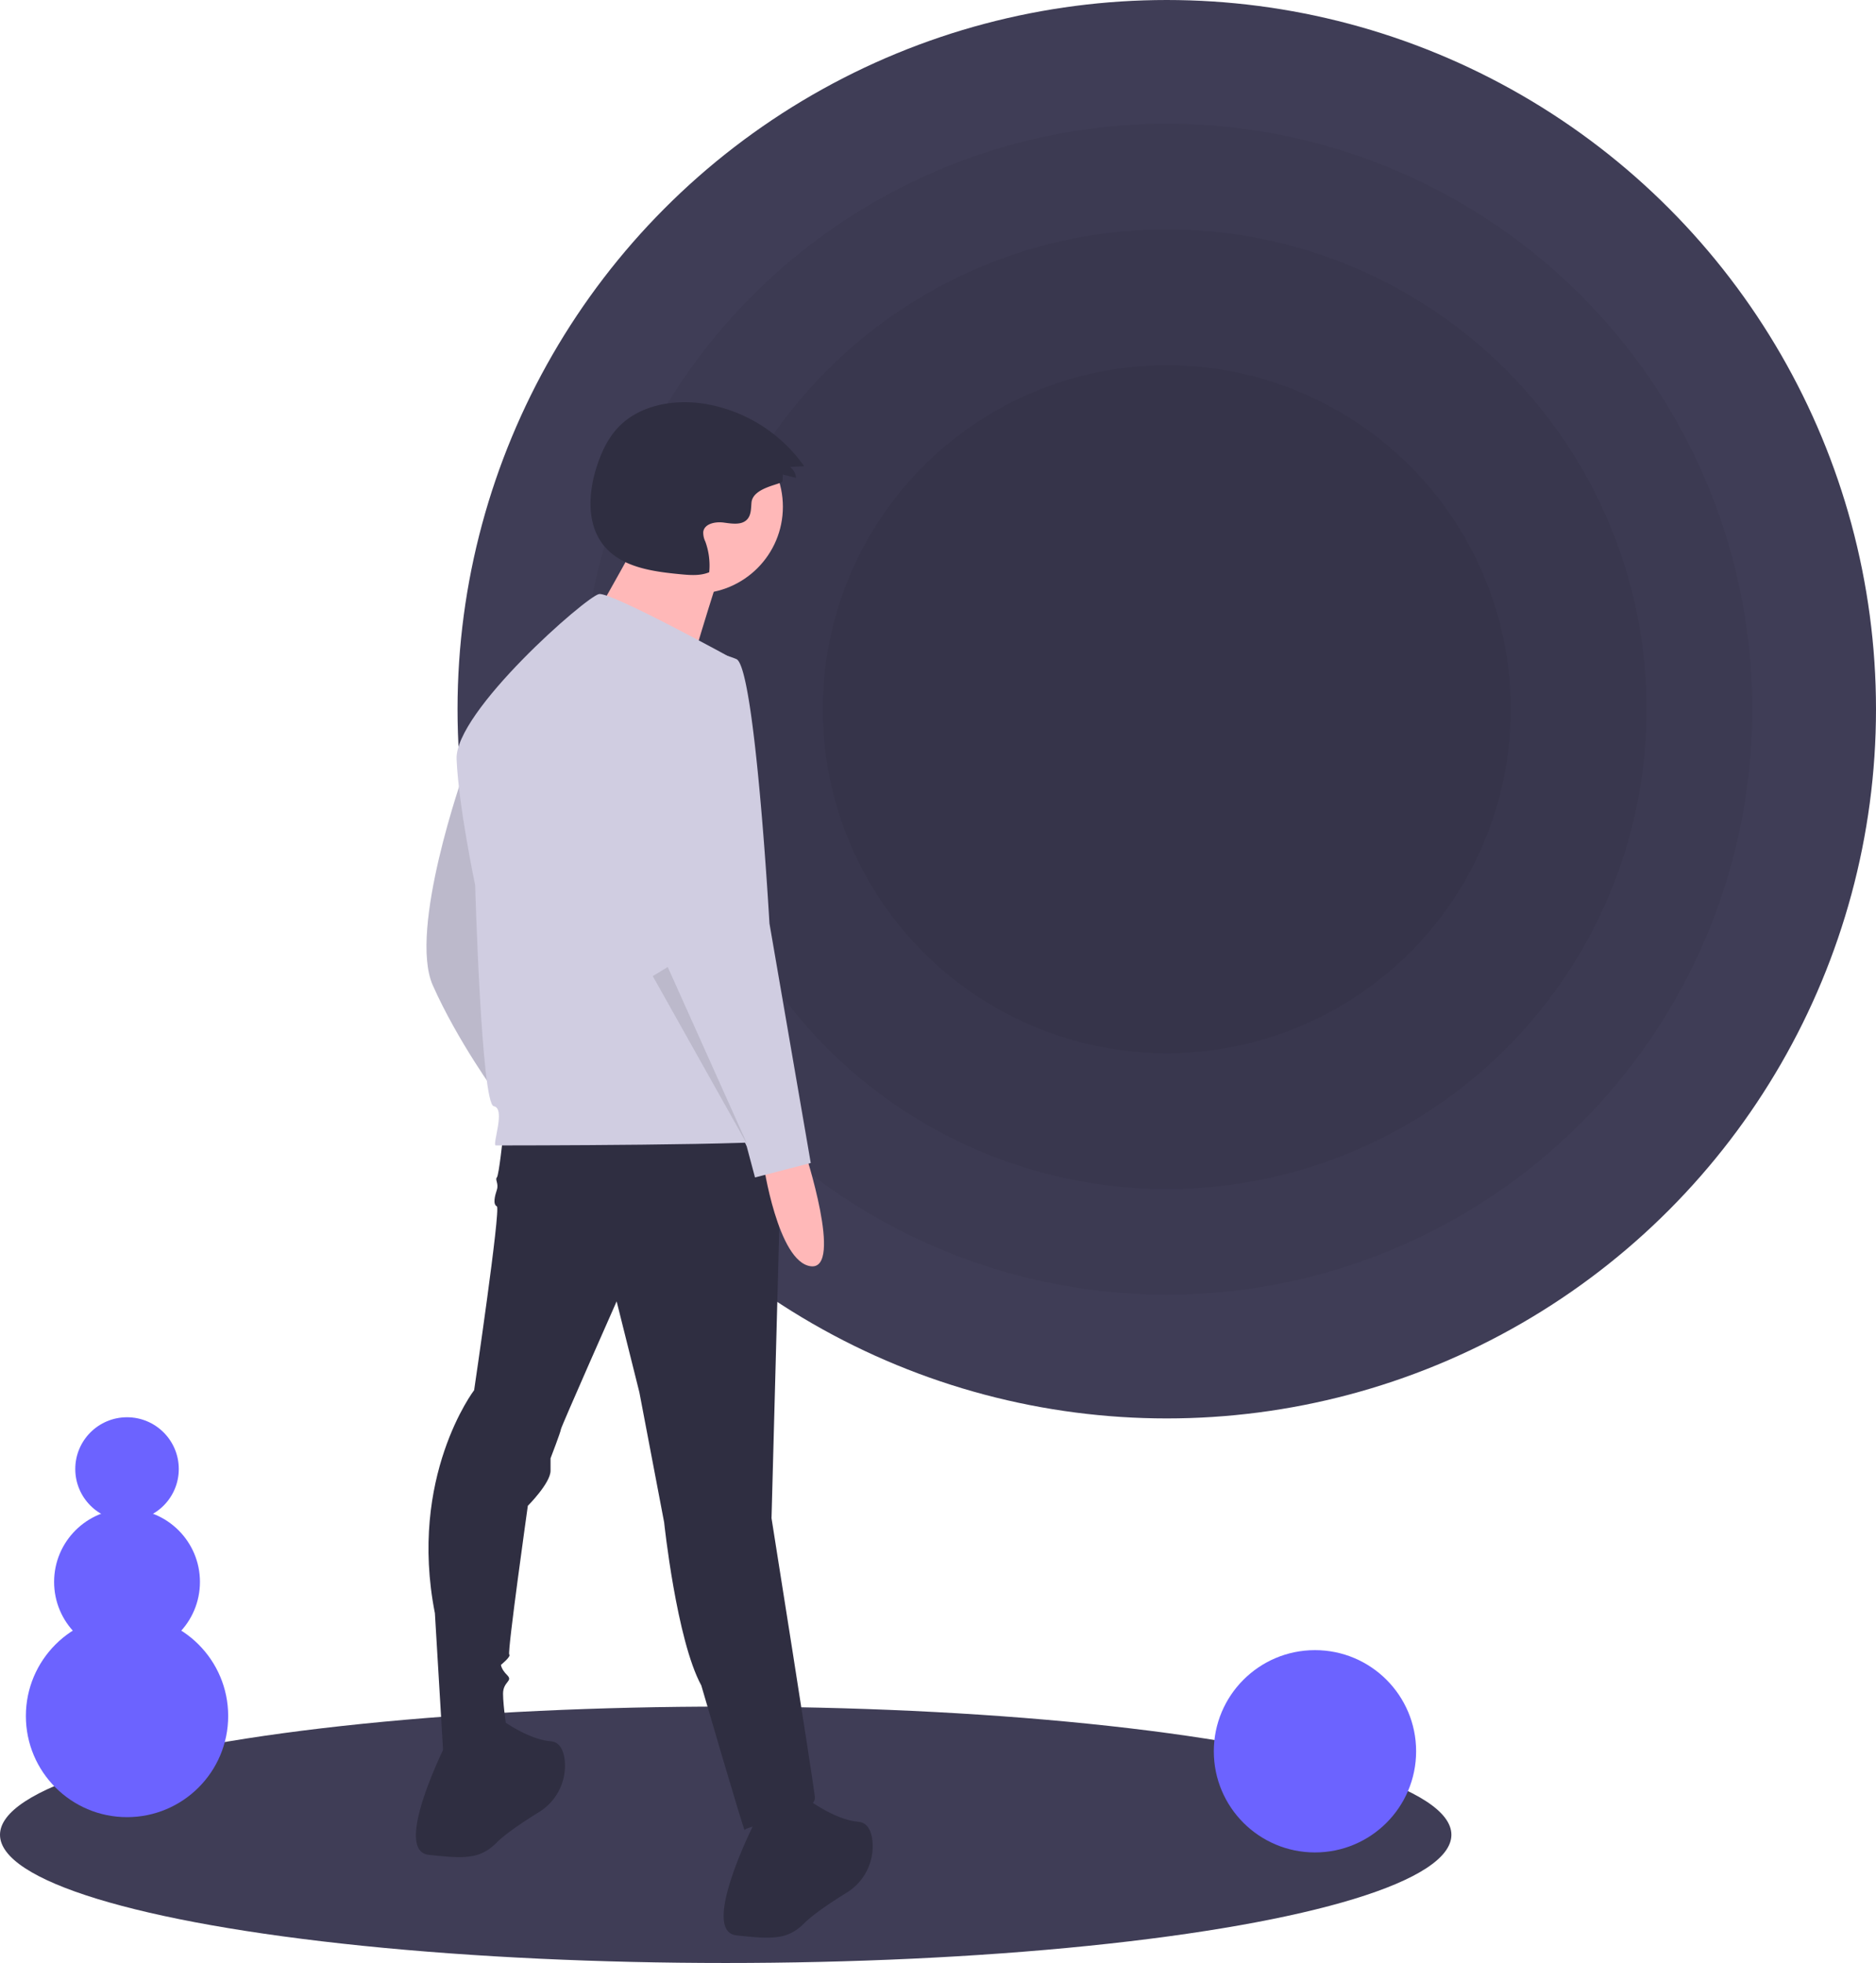 <svg xmlns="http://www.w3.org/2000/svg" data-name="Layer 1" width="797.5" height="834.5" viewBox="0 0 797.5 834.5"
     xmlns:xlink="http://www.w3.org/1999/xlink">
    <title>void</title>
    <ellipse cx="308.5" cy="780" rx="308.5" ry="54.5" fill="#3f3d56"/>
    <circle cx="496" cy="301.5" r="301.5" fill="#3f3d56"/>
    <circle cx="496" cy="301.5" r="248.898" opacity="0.05"/>
    <circle cx="496" cy="301.5" r="203.994" opacity="0.05"/>
    <circle cx="496" cy="301.5" r="146.26" opacity="0.05"/>
    <path d="M398.42,361.232s-23.704,66.722-13.169,90.426,27.216,46.53,27.216,46.53S406.322,365.622,398.42,361.232Z"
          transform="translate(-201.25 -32.75)" fill="#d0cde1"/>
    <path d="M398.42,361.232s-23.704,66.722-13.169,90.426,27.216,46.53,27.216,46.53S406.322,365.622,398.42,361.232Z"
          transform="translate(-201.25 -32.75)" opacity="0.1"/>
    <path d="M415.101,515.747s-1.756,16.681-2.634,17.558.878,2.634,0,5.268-1.756,6.145,0,7.023-9.657,78.135-9.657,78.135-28.094,36.873-16.681,94.816l3.512,58.821s27.216,1.756,27.216-7.901c0,0-1.756-11.413-1.756-16.681s4.39-5.268,1.756-7.901-2.634-4.39-2.634-4.39,4.39-3.512,3.512-4.39,7.901-63.211,7.901-63.211,9.657-9.657,9.657-14.925v-5.268s4.39-11.413,4.39-12.291,23.704-54.431,23.704-54.431l9.657,38.629,10.535,55.309s5.268,50.042,15.803,69.356c0,0,18.436,63.211,18.436,61.455s30.727-6.145,29.849-14.047-18.436-118.52-18.436-118.52L533.621,513.991Z"
          transform="translate(-201.25 -32.75)" fill="#2f2e41"/>
    <path d="M391.397,772.978s-23.704,46.53-7.901,48.286,21.948,1.756,28.971-5.268c3.84-3.84,11.615-8.991,17.876-12.873a23.117,23.117,0,0,0,10.969-21.982c-.463-4.295-2.068-7.834-6.019-8.164-10.535-.878-22.826-10.535-22.826-10.535Z"
          transform="translate(-201.25 -32.75)" fill="#2f2e41"/>
    <path d="M522.208,807.217s-23.704,46.53-7.901,48.286,21.948,1.756,28.971-5.268c3.84-3.84,11.615-8.991,17.876-12.873a23.117,23.117,0,0,0,10.969-21.982c-.463-4.295-2.068-7.834-6.019-8.164-10.535-.878-22.826-10.535-22.826-10.535Z"
          transform="translate(-201.25 -32.75)" fill="#2f2e41"/>
    <circle cx="295.905" cy="215.433" r="36.905" fill="#ffb8b8"/>
    <path d="M473.43,260.308S447.07,308.812,444.961,308.812,492.41,324.628,492.41,324.628s13.707-46.394,15.816-50.612Z"
          transform="translate(-201.25 -32.75)" fill="#ffb8b8"/>
    <path d="M513.867,313.385s-52.675-28.971-57.943-28.094-61.455,50.042-60.577,70.234,7.901,53.553,7.901,53.553,2.634,93.06,7.901,93.938-.878,16.681.878,16.681,122.909,0,123.787-2.634S513.867,313.385,513.867,313.385Z"
          transform="translate(-201.25 -32.75)" fill="#d0cde1"/>
    <path d="M543.278,521.892s16.681,50.92,2.634,49.164-20.192-43.896-20.192-43.896Z"
          transform="translate(-201.25 -32.75)" fill="#ffb8b8"/>
    <path d="M498.504,310.313s-32.483,7.023-27.216,50.92,14.925,87.792,14.925,87.792l32.483,71.112,3.512,13.169,23.704-6.145L528.353,425.321s-6.145-108.863-14.047-112.374A34,34,0,0,0,498.504,310.313Z"
          transform="translate(-201.25 -32.75)" fill="#d0cde1"/>
    <polygon points="277.5 414.958 317.885 486.947 283.86 411.09 277.5 414.958" opacity="0.1"/>
    <path d="M533.896,237.316l.122-2.82,5.61,1.396a6.27,6.27,0,0,0-2.514-4.615l5.976-.334a64.477,64.477,0,0,0-43.124-26.651c-12.926-1.873-27.318.838-36.182,10.43-4.299,4.653-7.001,10.57-8.922,16.607-3.539,11.118-4.26,24.372,3.12,33.409,7.501,9.185,20.602,10.984,32.406,12.121,4.153.4,8.506.772,12.355-.839a29.721,29.721,0,0,0-1.654-13.037,8.687,8.687,0,0,1-.879-4.152c.525-3.512,5.209-4.396,8.728-3.922s7.75,1.2,10.062-1.494c1.593-1.856,1.499-4.559,1.71-6.996C521.282,239.785,533.836,238.707,533.896,237.316Z"
          transform="translate(-201.25 -32.75)" fill="#2f2e41"/>
    <circle cx="559" cy="744.5" r="43" fill="#6c63ff"/>
    <circle cx="54" cy="729.5" r="43" fill="#6c63ff"/>
    <circle cx="54" cy="672.5" r="31" fill="#6c63ff"/>
    <circle cx="54" cy="624.5" r="22" fill="#6c63ff"/>
</svg>
